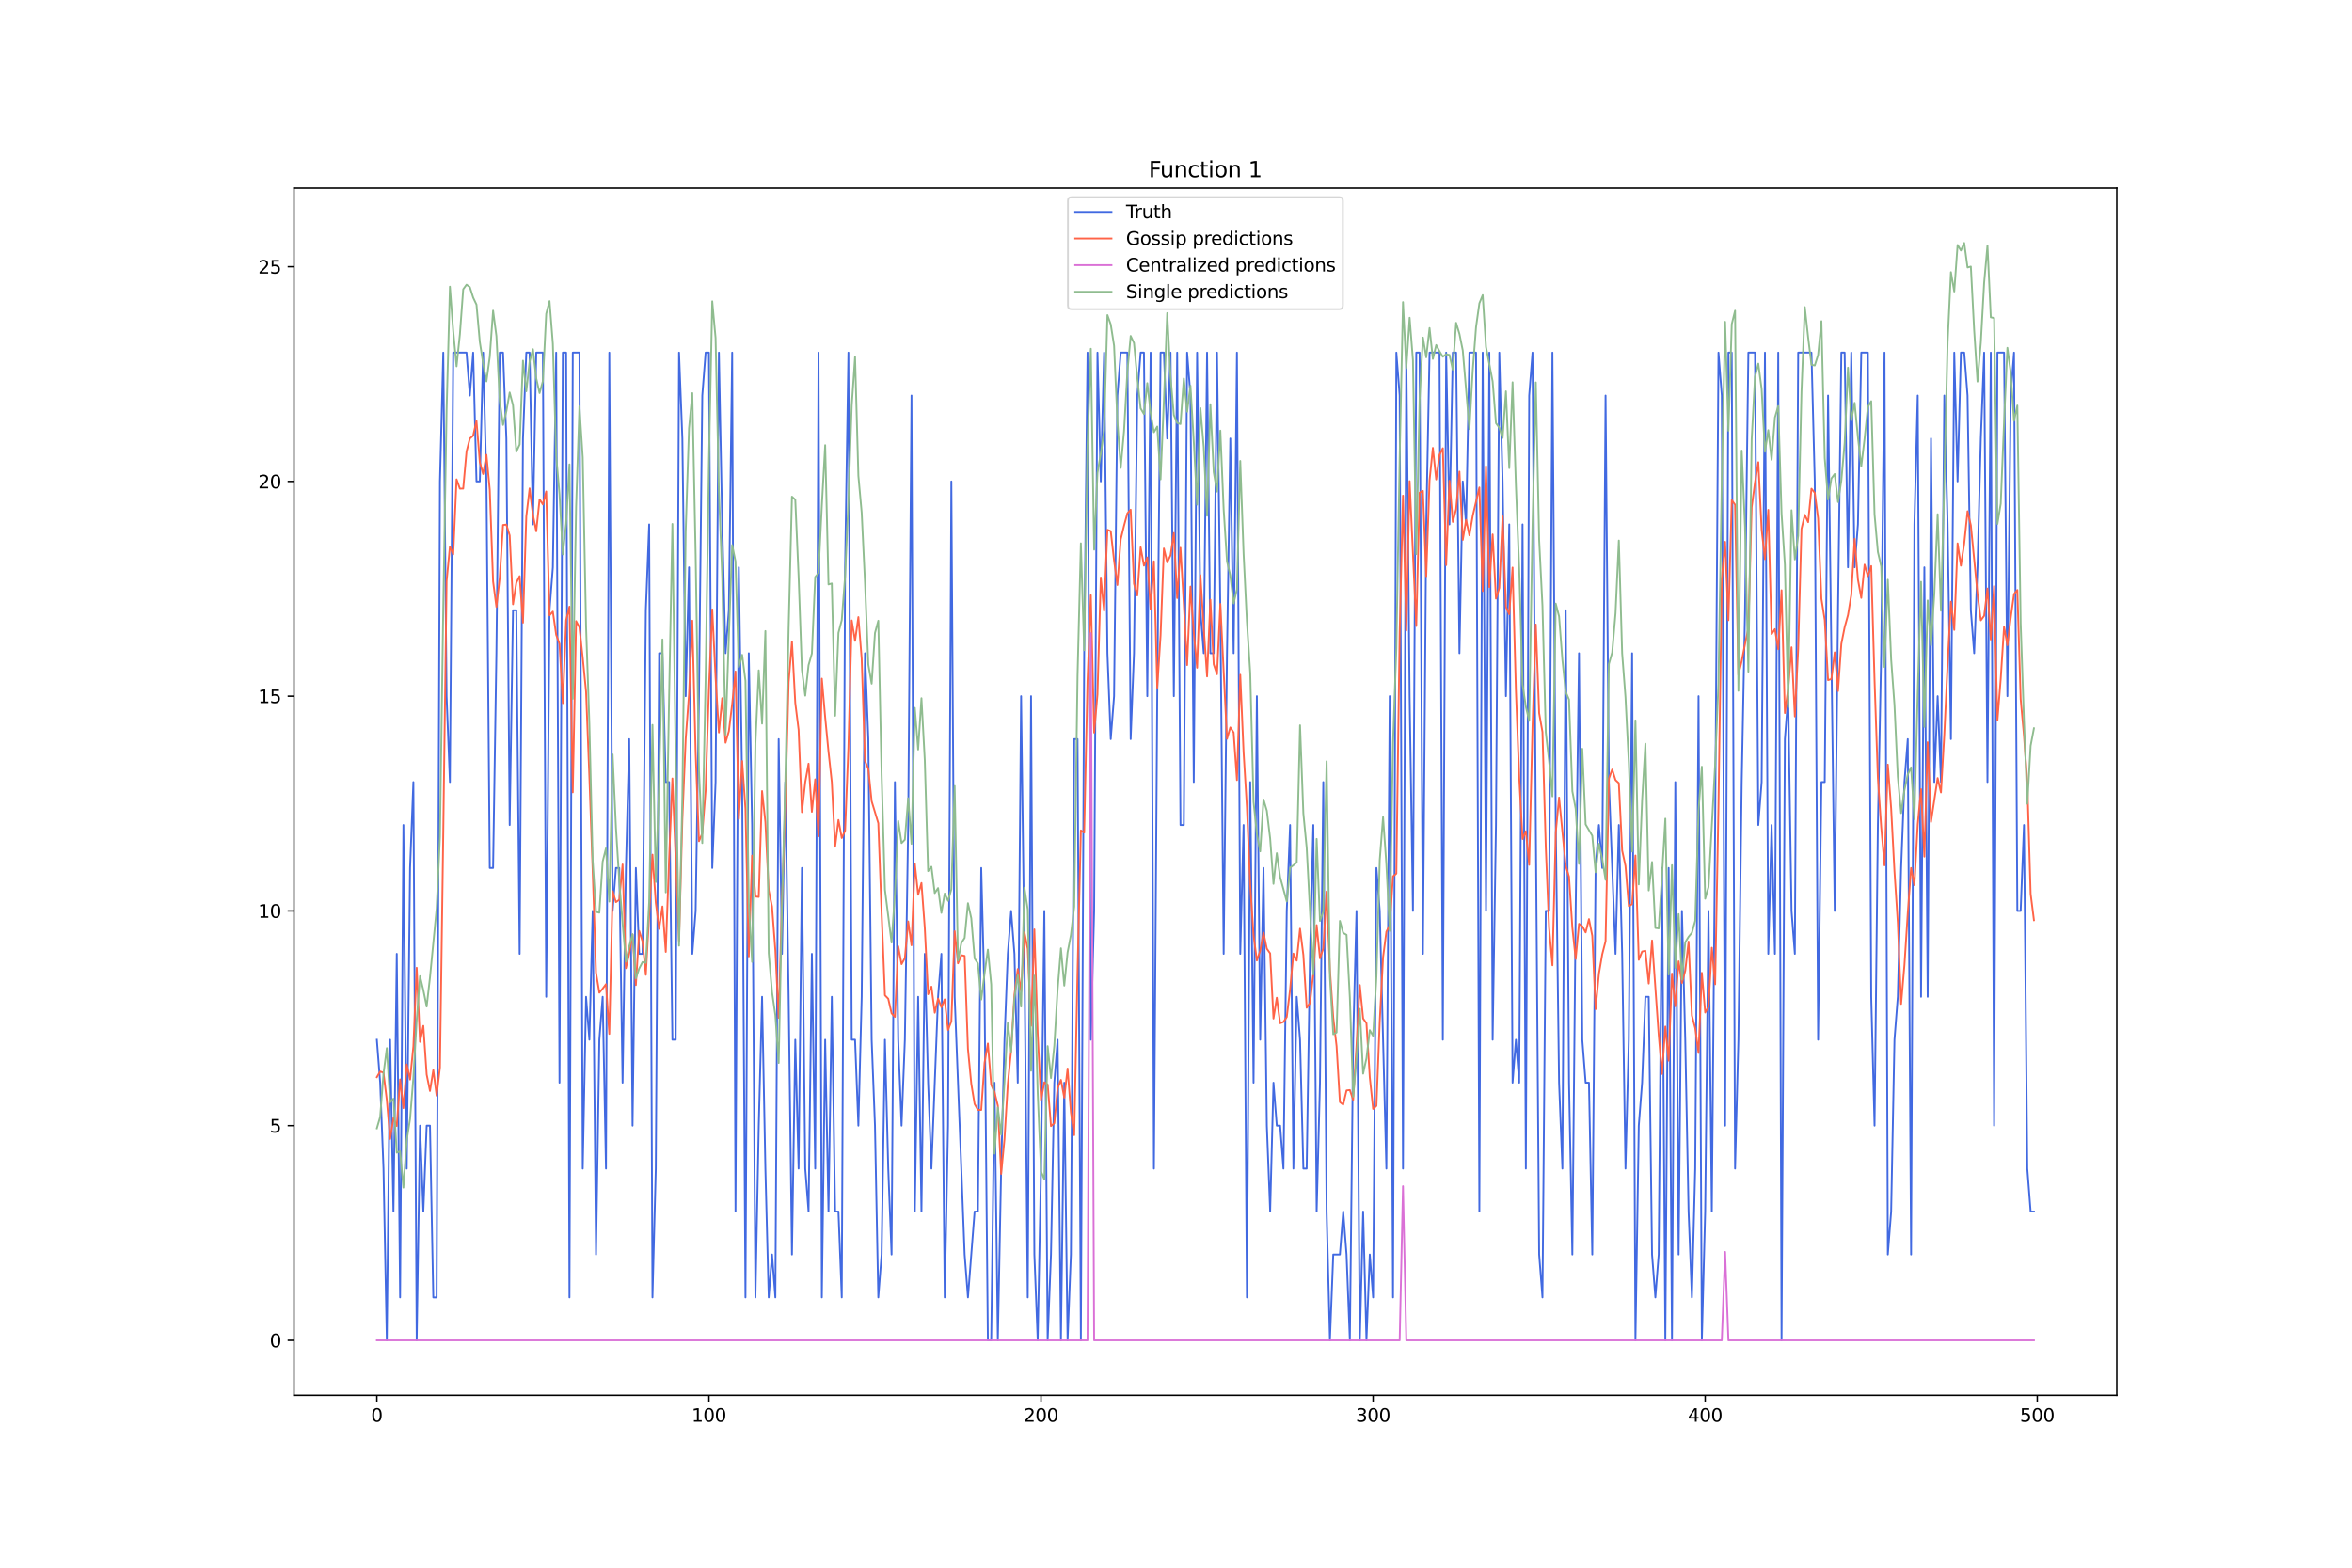 <?xml version="1.0" encoding="utf-8" standalone="no"?>
<!DOCTYPE svg PUBLIC "-//W3C//DTD SVG 1.1//EN"
  "http://www.w3.org/Graphics/SVG/1.1/DTD/svg11.dtd">
<svg xmlns:xlink="http://www.w3.org/1999/xlink" width="1296pt" height="864pt" viewBox="0 0 1296 864" xmlns="http://www.w3.org/2000/svg" version="1.1">
 <defs>
  <style type="text/css">*{stroke-linejoin: round; stroke-linecap: butt}</style>
 </defs>
 <g id="figure_1">
  <g id="patch_1">
   <path d="M 0 864 
L 1296 864 
L 1296 0 
L 0 0 
z
" style="fill: #ffffff"/>
  </g>
  <g id="axes_1">
   <g id="patch_2">
    <path d="M 162 768.96 
L 1166.4 768.96 
L 1166.4 103.68 
L 162 103.68 
z
" style="fill: #ffffff"/>
   </g>
   <g id="matplotlib.axis_1">
    <g id="xtick_1">
     <g id="line2d_1">
      <defs>
       <path id="md57d9948b1" d="M 0 0 
L 0 3.5 
" style="stroke: #000000; stroke-width: 0.8"/>
      </defs>
      <g>
       <use xlink:href="#md57d9948b1" x="207.655" y="768.96" style="stroke: #000000; stroke-width: 0.8"/>
      </g>
     </g>
     <g id="text_1">
      <!-- 0 -->
      <g transform="translate(204.473 783.558) scale(0.1 -0.1)">
       <defs>
        <path id="DejaVuSans-30" d="M 2034 4250 
Q 1547 4250 1301 3770 
Q 1056 3291 1056 2328 
Q 1056 1369 1301 889 
Q 1547 409 2034 409 
Q 2525 409 2770 889 
Q 3016 1369 3016 2328 
Q 3016 3291 2770 3770 
Q 2525 4250 2034 4250 
z
M 2034 4750 
Q 2819 4750 3233 4129 
Q 3647 3509 3647 2328 
Q 3647 1150 3233 529 
Q 2819 -91 2034 -91 
Q 1250 -91 836 529 
Q 422 1150 422 2328 
Q 422 3509 836 4129 
Q 1250 4750 2034 4750 
z
" transform="scale(0.016)"/>
       </defs>
       <use xlink:href="#DejaVuSans-30"/>
      </g>
     </g>
    </g>
    <g id="xtick_2">
     <g id="line2d_2">
      <g>
       <use xlink:href="#md57d9948b1" x="390.639" y="768.96" style="stroke: #000000; stroke-width: 0.8"/>
      </g>
     </g>
     <g id="text_2">
      <!-- 100 -->
      <g transform="translate(381.095 783.558) scale(0.1 -0.1)">
       <defs>
        <path id="DejaVuSans-31" d="M 794 531 
L 1825 531 
L 1825 4091 
L 703 3866 
L 703 4441 
L 1819 4666 
L 2450 4666 
L 2450 531 
L 3481 531 
L 3481 0 
L 794 0 
L 794 531 
z
" transform="scale(0.016)"/>
       </defs>
       <use xlink:href="#DejaVuSans-31"/>
       <use xlink:href="#DejaVuSans-30" x="63.623"/>
       <use xlink:href="#DejaVuSans-30" x="127.246"/>
      </g>
     </g>
    </g>
    <g id="xtick_3">
     <g id="line2d_3">
      <g>
       <use xlink:href="#md57d9948b1" x="573.623" y="768.96" style="stroke: #000000; stroke-width: 0.8"/>
      </g>
     </g>
     <g id="text_3">
      <!-- 200 -->
      <g transform="translate(564.079 783.558) scale(0.1 -0.1)">
       <defs>
        <path id="DejaVuSans-32" d="M 1228 531 
L 3431 531 
L 3431 0 
L 469 0 
L 469 531 
Q 828 903 1448 1529 
Q 2069 2156 2228 2338 
Q 2531 2678 2651 2914 
Q 2772 3150 2772 3378 
Q 2772 3750 2511 3984 
Q 2250 4219 1831 4219 
Q 1534 4219 1204 4116 
Q 875 4013 500 3803 
L 500 4441 
Q 881 4594 1212 4672 
Q 1544 4750 1819 4750 
Q 2544 4750 2975 4387 
Q 3406 4025 3406 3419 
Q 3406 3131 3298 2873 
Q 3191 2616 2906 2266 
Q 2828 2175 2409 1742 
Q 1991 1309 1228 531 
z
" transform="scale(0.016)"/>
       </defs>
       <use xlink:href="#DejaVuSans-32"/>
       <use xlink:href="#DejaVuSans-30" x="63.623"/>
       <use xlink:href="#DejaVuSans-30" x="127.246"/>
      </g>
     </g>
    </g>
    <g id="xtick_4">
     <g id="line2d_4">
      <g>
       <use xlink:href="#md57d9948b1" x="756.607" y="768.96" style="stroke: #000000; stroke-width: 0.8"/>
      </g>
     </g>
     <g id="text_4">
      <!-- 300 -->
      <g transform="translate(747.063 783.558) scale(0.1 -0.1)">
       <defs>
        <path id="DejaVuSans-33" d="M 2597 2516 
Q 3050 2419 3304 2112 
Q 3559 1806 3559 1356 
Q 3559 666 3084 287 
Q 2609 -91 1734 -91 
Q 1441 -91 1130 -33 
Q 819 25 488 141 
L 488 750 
Q 750 597 1062 519 
Q 1375 441 1716 441 
Q 2309 441 2620 675 
Q 2931 909 2931 1356 
Q 2931 1769 2642 2001 
Q 2353 2234 1838 2234 
L 1294 2234 
L 1294 2753 
L 1863 2753 
Q 2328 2753 2575 2939 
Q 2822 3125 2822 3475 
Q 2822 3834 2567 4026 
Q 2313 4219 1838 4219 
Q 1578 4219 1281 4162 
Q 984 4106 628 3988 
L 628 4550 
Q 988 4650 1302 4700 
Q 1616 4750 1894 4750 
Q 2613 4750 3031 4423 
Q 3450 4097 3450 3541 
Q 3450 3153 3228 2886 
Q 3006 2619 2597 2516 
z
" transform="scale(0.016)"/>
       </defs>
       <use xlink:href="#DejaVuSans-33"/>
       <use xlink:href="#DejaVuSans-30" x="63.623"/>
       <use xlink:href="#DejaVuSans-30" x="127.246"/>
      </g>
     </g>
    </g>
    <g id="xtick_5">
     <g id="line2d_5">
      <g>
       <use xlink:href="#md57d9948b1" x="939.591" y="768.96" style="stroke: #000000; stroke-width: 0.8"/>
      </g>
     </g>
     <g id="text_5">
      <!-- 400 -->
      <g transform="translate(930.047 783.558) scale(0.1 -0.1)">
       <defs>
        <path id="DejaVuSans-34" d="M 2419 4116 
L 825 1625 
L 2419 1625 
L 2419 4116 
z
M 2253 4666 
L 3047 4666 
L 3047 1625 
L 3713 1625 
L 3713 1100 
L 3047 1100 
L 3047 0 
L 2419 0 
L 2419 1100 
L 313 1100 
L 313 1709 
L 2253 4666 
z
" transform="scale(0.016)"/>
       </defs>
       <use xlink:href="#DejaVuSans-34"/>
       <use xlink:href="#DejaVuSans-30" x="63.623"/>
       <use xlink:href="#DejaVuSans-30" x="127.246"/>
      </g>
     </g>
    </g>
    <g id="xtick_6">
     <g id="line2d_6">
      <g>
       <use xlink:href="#md57d9948b1" x="1122.575" y="768.96" style="stroke: #000000; stroke-width: 0.8"/>
      </g>
     </g>
     <g id="text_6">
      <!-- 500 -->
      <g transform="translate(1113.032 783.558) scale(0.1 -0.1)">
       <defs>
        <path id="DejaVuSans-35" d="M 691 4666 
L 3169 4666 
L 3169 4134 
L 1269 4134 
L 1269 2991 
Q 1406 3038 1543 3061 
Q 1681 3084 1819 3084 
Q 2600 3084 3056 2656 
Q 3513 2228 3513 1497 
Q 3513 744 3044 326 
Q 2575 -91 1722 -91 
Q 1428 -91 1123 -41 
Q 819 9 494 109 
L 494 744 
Q 775 591 1075 516 
Q 1375 441 1709 441 
Q 2250 441 2565 725 
Q 2881 1009 2881 1497 
Q 2881 1984 2565 2268 
Q 2250 2553 1709 2553 
Q 1456 2553 1204 2497 
Q 953 2441 691 2322 
L 691 4666 
z
" transform="scale(0.016)"/>
       </defs>
       <use xlink:href="#DejaVuSans-35"/>
       <use xlink:href="#DejaVuSans-30" x="63.623"/>
       <use xlink:href="#DejaVuSans-30" x="127.246"/>
      </g>
     </g>
    </g>
   </g>
   <g id="matplotlib.axis_2">
    <g id="ytick_1">
     <g id="line2d_7">
      <defs>
       <path id="mf3ebdc8bf3" d="M 0 0 
L -3.5 0 
" style="stroke: #000000; stroke-width: 0.8"/>
      </defs>
      <g>
       <use xlink:href="#mf3ebdc8bf3" x="162" y="738.72" style="stroke: #000000; stroke-width: 0.8"/>
      </g>
     </g>
     <g id="text_7">
      <!-- 0 -->
      <g transform="translate(148.637 742.519) scale(0.1 -0.1)">
       <use xlink:href="#DejaVuSans-30"/>
      </g>
     </g>
    </g>
    <g id="ytick_2">
     <g id="line2d_8">
      <g>
       <use xlink:href="#mf3ebdc8bf3" x="162" y="620.374" style="stroke: #000000; stroke-width: 0.8"/>
      </g>
     </g>
     <g id="text_8">
      <!-- 5 -->
      <g transform="translate(148.637 624.174) scale(0.1 -0.1)">
       <use xlink:href="#DejaVuSans-35"/>
      </g>
     </g>
    </g>
    <g id="ytick_3">
     <g id="line2d_9">
      <g>
       <use xlink:href="#mf3ebdc8bf3" x="162" y="502.029" style="stroke: #000000; stroke-width: 0.8"/>
      </g>
     </g>
     <g id="text_9">
      <!-- 10 -->
      <g transform="translate(142.275 505.828) scale(0.1 -0.1)">
       <use xlink:href="#DejaVuSans-31"/>
       <use xlink:href="#DejaVuSans-30" x="63.623"/>
      </g>
     </g>
    </g>
    <g id="ytick_4">
     <g id="line2d_10">
      <g>
       <use xlink:href="#mf3ebdc8bf3" x="162" y="383.683" style="stroke: #000000; stroke-width: 0.8"/>
      </g>
     </g>
     <g id="text_10">
      <!-- 15 -->
      <g transform="translate(142.275 387.483) scale(0.1 -0.1)">
       <use xlink:href="#DejaVuSans-31"/>
       <use xlink:href="#DejaVuSans-35" x="63.623"/>
      </g>
     </g>
    </g>
    <g id="ytick_5">
     <g id="line2d_11">
      <g>
       <use xlink:href="#mf3ebdc8bf3" x="162" y="265.338" style="stroke: #000000; stroke-width: 0.8"/>
      </g>
     </g>
     <g id="text_11">
      <!-- 20 -->
      <g transform="translate(142.275 269.137) scale(0.1 -0.1)">
       <use xlink:href="#DejaVuSans-32"/>
       <use xlink:href="#DejaVuSans-30" x="63.623"/>
      </g>
     </g>
    </g>
    <g id="ytick_6">
     <g id="line2d_12">
      <g>
       <use xlink:href="#mf3ebdc8bf3" x="162" y="146.992" style="stroke: #000000; stroke-width: 0.8"/>
      </g>
     </g>
     <g id="text_12">
      <!-- 25 -->
      <g transform="translate(142.275 150.791) scale(0.1 -0.1)">
       <use xlink:href="#DejaVuSans-32"/>
       <use xlink:href="#DejaVuSans-35" x="63.623"/>
      </g>
     </g>
    </g>
   </g>
   <g id="line2d_13">
    <path d="M 207.655 573.036 
L 209.484 596.705 
L 211.314 644.044 
L 213.144 738.72 
L 214.974 573.036 
L 216.804 667.713 
L 218.634 525.698 
L 220.463 715.051 
L 222.293 454.691 
L 224.123 644.044 
L 225.953 478.36 
L 227.783 431.022 
L 229.613 738.72 
L 231.442 620.374 
L 233.272 667.713 
L 235.102 620.374 
L 236.932 620.374 
L 238.762 715.051 
L 240.592 715.051 
L 242.422 265.338 
L 244.251 194.33 
L 246.081 383.683 
L 247.911 431.022 
L 249.741 194.33 
L 257.06 194.33 
L 258.89 218 
L 260.72 194.33 
L 262.55 265.338 
L 264.38 265.338 
L 266.209 194.33 
L 268.039 265.338 
L 269.869 478.36 
L 271.699 478.36 
L 273.529 360.014 
L 275.359 194.33 
L 277.189 194.33 
L 279.018 241.669 
L 280.848 454.691 
L 282.678 336.345 
L 284.508 336.345 
L 286.338 525.698 
L 288.168 241.669 
L 289.997 194.33 
L 291.827 194.33 
L 293.657 289.007 
L 295.487 194.33 
L 299.147 194.33 
L 300.976 549.367 
L 302.806 336.345 
L 304.636 312.676 
L 306.466 194.33 
L 308.296 596.705 
L 310.126 194.33 
L 311.956 194.33 
L 313.785 715.051 
L 315.615 194.33 
L 319.275 194.33 
L 321.105 644.044 
L 322.935 549.367 
L 324.764 573.036 
L 326.594 502.029 
L 328.424 691.382 
L 330.254 573.036 
L 332.084 549.367 
L 333.914 644.044 
L 335.743 194.33 
L 337.573 502.029 
L 339.403 478.36 
L 341.233 478.36 
L 343.063 596.705 
L 344.893 478.36 
L 346.723 407.352 
L 348.552 620.374 
L 350.382 478.36 
L 352.212 525.698 
L 354.042 525.698 
L 355.872 336.345 
L 357.702 289.007 
L 359.531 715.051 
L 361.361 644.044 
L 363.191 360.014 
L 365.021 360.014 
L 366.851 431.022 
L 368.681 431.022 
L 370.51 573.036 
L 372.34 573.036 
L 374.17 194.33 
L 376 241.669 
L 377.83 383.683 
L 379.66 312.676 
L 381.489 525.698 
L 383.319 502.029 
L 385.149 383.683 
L 386.979 218 
L 388.809 194.33 
L 390.639 194.33 
L 392.469 478.36 
L 394.298 431.022 
L 396.128 194.33 
L 397.958 289.007 
L 399.788 360.014 
L 401.618 336.345 
L 403.448 194.33 
L 405.277 667.713 
L 407.107 312.676 
L 408.937 431.022 
L 410.767 715.051 
L 412.597 360.014 
L 414.427 454.691 
L 416.256 715.051 
L 418.086 620.374 
L 419.916 549.367 
L 421.746 644.044 
L 423.576 715.051 
L 425.406 691.382 
L 427.236 715.051 
L 429.065 407.352 
L 430.895 525.698 
L 432.725 431.022 
L 434.555 549.367 
L 436.385 691.382 
L 438.215 573.036 
L 440.044 644.044 
L 441.874 478.36 
L 443.704 644.044 
L 445.534 667.713 
L 447.364 525.698 
L 449.194 644.044 
L 451.023 194.33 
L 452.853 715.051 
L 454.683 573.036 
L 456.513 667.713 
L 458.343 549.367 
L 460.173 667.713 
L 462.003 667.713 
L 463.832 715.051 
L 465.662 312.676 
L 467.492 194.33 
L 469.322 573.036 
L 471.152 573.036 
L 472.982 620.374 
L 474.811 549.367 
L 476.641 360.014 
L 478.471 407.352 
L 480.301 573.036 
L 482.131 620.374 
L 483.961 715.051 
L 485.79 691.382 
L 487.62 573.036 
L 489.45 644.044 
L 491.28 691.382 
L 493.11 431.022 
L 494.94 573.036 
L 496.77 620.374 
L 498.599 573.036 
L 500.429 454.691 
L 502.259 218 
L 504.089 667.713 
L 505.919 549.367 
L 507.749 667.713 
L 509.578 525.698 
L 511.408 596.705 
L 513.238 644.044 
L 516.898 549.367 
L 518.728 525.698 
L 520.557 715.051 
L 522.387 620.374 
L 524.217 265.338 
L 526.047 549.367 
L 531.536 691.382 
L 533.366 715.051 
L 537.026 667.713 
L 538.856 667.713 
L 540.686 478.36 
L 542.516 549.367 
L 544.345 738.72 
L 546.175 738.72 
L 548.005 596.705 
L 549.835 738.72 
L 551.665 644.044 
L 553.495 573.036 
L 555.324 525.698 
L 557.154 502.029 
L 558.984 525.698 
L 560.814 596.705 
L 562.644 383.683 
L 564.474 525.698 
L 566.303 715.051 
L 568.133 383.683 
L 569.963 691.382 
L 571.793 738.72 
L 573.623 644.044 
L 575.453 502.029 
L 577.283 738.72 
L 579.112 691.382 
L 580.942 596.705 
L 582.772 573.036 
L 584.602 738.72 
L 586.432 596.705 
L 588.262 738.72 
L 590.091 691.382 
L 591.921 407.352 
L 593.751 407.352 
L 595.581 738.72 
L 597.411 360.014 
L 599.241 194.33 
L 601.07 573.036 
L 602.9 502.029 
L 604.73 194.33 
L 606.56 265.338 
L 608.39 194.33 
L 610.22 360.014 
L 612.05 407.352 
L 613.879 383.683 
L 615.709 218 
L 617.539 194.33 
L 621.199 194.33 
L 623.029 407.352 
L 624.858 360.014 
L 626.688 218 
L 628.518 194.33 
L 630.348 194.33 
L 632.178 383.683 
L 634.008 194.33 
L 635.837 644.044 
L 637.667 383.683 
L 639.497 194.33 
L 641.327 194.33 
L 643.157 241.669 
L 644.987 194.33 
L 646.817 383.683 
L 648.646 194.33 
L 650.476 454.691 
L 652.306 454.691 
L 654.136 194.33 
L 655.966 218 
L 657.796 431.022 
L 659.625 194.33 
L 661.455 336.345 
L 663.285 360.014 
L 665.115 194.33 
L 666.945 360.014 
L 668.775 360.014 
L 670.604 194.33 
L 672.434 336.345 
L 674.264 525.698 
L 676.094 360.014 
L 677.924 241.669 
L 679.754 360.014 
L 681.583 194.33 
L 683.413 525.698 
L 685.243 454.691 
L 687.073 715.051 
L 688.903 431.022 
L 690.733 596.705 
L 692.563 383.683 
L 694.392 573.036 
L 696.222 478.36 
L 698.052 620.374 
L 699.882 667.713 
L 701.712 596.705 
L 703.542 620.374 
L 705.371 620.374 
L 707.201 644.044 
L 709.031 502.029 
L 710.861 454.691 
L 712.691 644.044 
L 714.521 549.367 
L 716.35 573.036 
L 718.18 644.044 
L 720.01 644.044 
L 721.84 525.698 
L 723.67 454.691 
L 725.5 667.713 
L 727.33 596.705 
L 729.159 431.022 
L 730.989 667.713 
L 732.819 738.72 
L 734.649 691.382 
L 738.309 691.382 
L 740.138 667.713 
L 741.968 691.382 
L 743.798 738.72 
L 745.628 573.036 
L 747.458 502.029 
L 749.288 738.72 
L 751.117 667.713 
L 752.947 738.72 
L 754.777 691.382 
L 756.607 715.051 
L 758.437 478.36 
L 760.267 502.029 
L 763.926 644.044 
L 765.756 383.683 
L 767.586 715.051 
L 769.416 194.33 
L 771.246 218 
L 773.076 644.044 
L 774.905 194.33 
L 776.735 383.683 
L 778.565 502.029 
L 780.395 194.33 
L 782.225 194.33 
L 784.055 525.698 
L 785.884 289.007 
L 787.714 194.33 
L 793.204 194.33 
L 795.034 573.036 
L 796.864 194.33 
L 798.693 289.007 
L 800.523 194.33 
L 802.353 194.33 
L 804.183 360.014 
L 806.013 265.338 
L 807.843 289.007 
L 809.672 194.33 
L 813.332 194.33 
L 815.162 667.713 
L 816.992 194.33 
L 818.822 502.029 
L 820.651 194.33 
L 822.481 573.036 
L 824.311 454.691 
L 826.141 194.33 
L 827.971 265.338 
L 829.801 383.683 
L 831.63 289.007 
L 833.46 596.705 
L 835.29 573.036 
L 837.12 596.705 
L 838.95 289.007 
L 840.78 644.044 
L 842.61 218 
L 844.439 194.33 
L 846.269 454.691 
L 848.099 691.382 
L 849.929 715.051 
L 851.759 502.029 
L 853.589 502.029 
L 855.418 194.33 
L 857.248 454.691 
L 859.078 596.705 
L 860.908 644.044 
L 862.738 336.345 
L 864.568 596.705 
L 866.397 691.382 
L 868.227 502.029 
L 870.057 360.014 
L 871.887 573.036 
L 873.717 596.705 
L 875.547 596.705 
L 877.377 691.382 
L 879.206 478.36 
L 881.036 454.691 
L 882.866 478.36 
L 884.696 218 
L 886.526 431.022 
L 890.185 525.698 
L 892.015 454.691 
L 893.845 525.698 
L 895.675 644.044 
L 897.505 573.036 
L 899.335 360.014 
L 901.164 738.72 
L 902.994 620.374 
L 904.824 596.705 
L 906.654 549.367 
L 908.484 549.367 
L 910.314 691.382 
L 912.144 715.051 
L 913.973 691.382 
L 915.803 478.36 
L 917.633 738.72 
L 919.463 478.36 
L 921.293 738.72 
L 923.123 431.022 
L 924.952 691.382 
L 926.782 502.029 
L 928.612 573.036 
L 930.442 667.713 
L 932.272 715.051 
L 934.102 644.044 
L 935.931 383.683 
L 937.761 738.72 
L 939.591 667.713 
L 941.421 502.029 
L 943.251 667.713 
L 945.081 454.691 
L 946.911 194.33 
L 948.74 218 
L 950.57 620.374 
L 952.4 194.33 
L 954.23 194.33 
L 956.06 644.044 
L 957.89 573.036 
L 959.719 431.022 
L 961.549 336.345 
L 963.379 194.33 
L 967.039 194.33 
L 968.869 454.691 
L 970.698 431.022 
L 972.528 194.33 
L 974.358 525.698 
L 976.188 454.691 
L 978.018 525.698 
L 979.848 194.33 
L 981.678 738.72 
L 983.507 407.352 
L 985.337 383.683 
L 987.167 502.029 
L 988.997 525.698 
L 990.827 194.33 
L 998.146 194.33 
L 999.976 265.338 
L 1001.806 573.036 
L 1003.636 431.022 
L 1005.465 431.022 
L 1007.295 218 
L 1010.955 502.029 
L 1012.785 336.345 
L 1014.615 194.33 
L 1016.444 194.33 
L 1018.274 312.676 
L 1020.104 194.33 
L 1021.934 312.676 
L 1023.764 289.007 
L 1025.594 194.33 
L 1029.253 194.33 
L 1031.083 549.367 
L 1032.913 620.374 
L 1034.743 454.691 
L 1036.573 360.014 
L 1038.403 194.33 
L 1040.232 691.382 
L 1042.062 667.713 
L 1043.892 573.036 
L 1045.722 549.367 
L 1047.552 478.36 
L 1049.382 431.022 
L 1051.211 407.352 
L 1053.041 691.382 
L 1054.871 289.007 
L 1056.701 218 
L 1058.531 549.367 
L 1060.361 312.676 
L 1062.191 549.367 
L 1064.02 241.669 
L 1065.85 431.022 
L 1067.68 383.683 
L 1069.51 431.022 
L 1071.34 218 
L 1073.17 289.007 
L 1074.999 407.352 
L 1076.829 194.33 
L 1078.659 265.338 
L 1080.489 194.33 
L 1082.319 194.33 
L 1084.149 218 
L 1085.978 336.345 
L 1087.808 360.014 
L 1089.638 312.676 
L 1091.468 241.669 
L 1093.298 194.33 
L 1095.128 431.022 
L 1096.958 194.33 
L 1098.787 620.374 
L 1100.617 194.33 
L 1104.277 194.33 
L 1106.107 383.683 
L 1107.937 218 
L 1109.766 194.33 
L 1111.596 502.029 
L 1113.426 502.029 
L 1115.256 454.691 
L 1117.086 644.044 
L 1118.916 667.713 
L 1120.745 667.713 
L 1120.745 667.713 
" clip-path="url(#p784327c51b)" style="fill: none; stroke: #4169e1; stroke-linecap: square"/>
   </g>
   <g id="line2d_14">
    <path d="M 207.655 593.654 
L 209.484 590.559 
L 211.314 591.151 
L 213.144 606.289 
L 214.974 627.7 
L 216.804 616.187 
L 218.634 620.573 
L 220.463 594.891 
L 222.293 610.713 
L 224.123 586.638 
L 225.953 594.958 
L 227.783 576.632 
L 229.613 533.377 
L 231.442 574.199 
L 233.272 565.384 
L 235.102 592.204 
L 236.932 601.267 
L 238.762 589.751 
L 240.592 603.865 
L 242.422 588.322 
L 244.251 458.897 
L 246.081 320.287 
L 247.911 301.197 
L 249.741 305.542 
L 251.571 264.168 
L 253.401 269.295 
L 255.23 269.289 
L 257.06 248.874 
L 258.89 241.673 
L 260.72 240.105 
L 262.55 231.98 
L 264.38 254.766 
L 266.209 261.231 
L 268.039 250.655 
L 269.869 269.914 
L 271.699 320.41 
L 273.529 334.498 
L 275.359 318.476 
L 277.189 289.349 
L 279.018 289.108 
L 280.848 295.094 
L 282.678 333.047 
L 284.508 321.183 
L 286.338 317.536 
L 288.168 343.174 
L 289.997 284.615 
L 291.827 269.163 
L 293.657 283.773 
L 295.487 292.821 
L 297.317 275.199 
L 299.147 278.021 
L 300.976 270.865 
L 302.806 339.141 
L 304.636 337.077 
L 306.466 349.871 
L 308.296 354.872 
L 310.126 387.545 
L 311.956 341.838 
L 313.785 334.344 
L 315.615 436.695 
L 317.445 342.315 
L 319.275 345.699 
L 321.105 362.547 
L 322.935 381.19 
L 324.764 428.242 
L 326.594 480.063 
L 328.424 536.071 
L 330.254 547.105 
L 332.084 544.875 
L 333.914 542.427 
L 335.743 569.817 
L 337.573 491.185 
L 339.403 497.193 
L 341.233 495.886 
L 343.063 476.427 
L 344.893 533.599 
L 346.723 525.478 
L 348.552 515.044 
L 350.382 542.904 
L 352.212 513.079 
L 354.042 518.805 
L 355.872 537.253 
L 359.531 471.009 
L 361.361 497.6 
L 363.191 511.92 
L 365.021 499.58 
L 366.851 524.623 
L 368.681 473.546 
L 370.51 429.034 
L 374.17 518.541 
L 376 451.502 
L 377.83 407.333 
L 379.66 382.685 
L 381.489 342.051 
L 383.319 414.985 
L 385.149 463.63 
L 386.979 459.279 
L 388.809 435.772 
L 390.639 379.945 
L 392.469 335.849 
L 394.298 373.263 
L 396.128 403.702 
L 397.958 384.794 
L 399.788 409.319 
L 401.618 403.026 
L 403.448 387.958 
L 405.277 370.086 
L 407.107 451.338 
L 408.937 419.451 
L 410.767 445.819 
L 412.597 527.14 
L 414.427 471.55 
L 416.256 494.101 
L 418.086 494.326 
L 419.916 435.979 
L 421.746 453.053 
L 423.576 490.695 
L 425.406 499.617 
L 427.236 523.791 
L 429.065 560.942 
L 430.895 496.489 
L 432.725 444.489 
L 434.555 376.038 
L 436.385 353.508 
L 438.215 387.428 
L 440.044 402.194 
L 441.874 447.627 
L 443.704 431.077 
L 445.534 420.875 
L 447.364 447.414 
L 449.194 429.502 
L 451.023 460.931 
L 452.853 374.029 
L 454.683 395.249 
L 456.513 414.255 
L 458.343 430.999 
L 460.173 466.633 
L 462.003 451.906 
L 463.832 461.847 
L 465.662 457.798 
L 467.492 411.914 
L 469.322 341.958 
L 471.152 353.194 
L 472.982 340.095 
L 474.811 363.104 
L 476.641 419.384 
L 478.471 423.731 
L 480.301 441.567 
L 483.961 453.689 
L 485.79 503.224 
L 487.62 548.541 
L 489.45 550.438 
L 491.28 558.475 
L 493.11 560.452 
L 494.94 521.54 
L 496.77 531.371 
L 498.599 528.079 
L 500.429 507.825 
L 502.259 520.974 
L 504.089 475.913 
L 505.919 493.115 
L 507.749 486.64 
L 509.578 511.468 
L 511.408 547.949 
L 513.238 543.779 
L 515.068 558.142 
L 516.898 550.327 
L 518.728 555.136 
L 520.557 550.789 
L 522.387 567.646 
L 524.217 562.894 
L 526.047 513.22 
L 527.877 530.944 
L 529.707 526.446 
L 531.536 526.826 
L 533.366 578.099 
L 535.196 597.247 
L 537.026 608.468 
L 538.856 611.679 
L 540.686 611.724 
L 542.516 585.674 
L 544.345 575.12 
L 546.175 597.899 
L 548.005 601.881 
L 549.835 609.335 
L 551.665 647 
L 553.495 627.815 
L 555.324 597.429 
L 557.154 578.977 
L 558.984 548.092 
L 560.814 534.073 
L 562.644 546.403 
L 564.474 513.824 
L 566.303 522.958 
L 568.133 565.377 
L 569.963 512.201 
L 571.793 569.873 
L 573.623 606.192 
L 575.453 596.487 
L 577.283 597.684 
L 579.112 620.634 
L 580.942 619.046 
L 582.772 599.826 
L 584.602 595.153 
L 586.432 604.943 
L 588.262 588.902 
L 590.091 613.007 
L 591.921 625.618 
L 593.751 535.477 
L 595.581 457.657 
L 597.411 458.862 
L 599.241 375.175 
L 601.07 328.052 
L 602.9 403.782 
L 604.73 382.711 
L 606.56 318.3 
L 608.39 336.627 
L 610.22 291.973 
L 612.05 292.735 
L 613.879 308.97 
L 615.709 322.401 
L 617.539 297.25 
L 619.369 289.727 
L 621.199 282.923 
L 623.029 280.906 
L 624.858 321.755 
L 626.688 328.175 
L 628.518 301.619 
L 630.348 311.745 
L 632.178 307.238 
L 634.008 335.687 
L 635.837 309.353 
L 637.667 379.016 
L 639.497 350.277 
L 641.327 302.28 
L 643.157 309.917 
L 644.987 306.086 
L 646.817 293.73 
L 648.646 329.605 
L 650.476 301.9 
L 652.306 333.044 
L 654.136 366.545 
L 655.966 323.277 
L 657.796 348.622 
L 659.625 368.011 
L 661.455 317.023 
L 663.285 346.017 
L 665.115 372.83 
L 666.945 330.519 
L 668.775 366.099 
L 670.604 371.596 
L 672.434 332.86 
L 676.094 407.174 
L 677.924 400.899 
L 679.754 403.702 
L 681.583 429.94 
L 683.413 371.883 
L 685.243 414.67 
L 687.073 444.927 
L 688.903 487.791 
L 690.733 515.417 
L 692.563 529.381 
L 694.392 523.973 
L 696.222 514.027 
L 698.052 522.838 
L 699.882 525.438 
L 701.712 561.342 
L 703.542 549.885 
L 705.371 563.938 
L 707.201 563.216 
L 709.031 560.529 
L 710.861 545.372 
L 712.691 525.548 
L 714.521 529.444 
L 716.35 511.82 
L 718.18 526.356 
L 720.01 555.408 
L 721.84 552.767 
L 723.67 536.683 
L 725.5 509.865 
L 727.33 528.17 
L 729.159 522.696 
L 730.989 491.336 
L 732.819 534.496 
L 734.649 560.813 
L 736.479 576.558 
L 738.309 607.396 
L 740.138 608.788 
L 741.968 600.983 
L 743.798 600.757 
L 745.628 606.147 
L 747.458 576.29 
L 749.288 542.913 
L 751.117 561.334 
L 752.947 563.908 
L 754.777 593.742 
L 756.607 611.168 
L 758.437 609.48 
L 760.267 562.852 
L 762.097 527.589 
L 763.926 513.465 
L 765.756 509.979 
L 767.586 482.965 
L 769.416 481.473 
L 771.246 348.291 
L 773.076 273.168 
L 774.905 347.473 
L 776.735 265.171 
L 780.395 344.998 
L 782.225 271.528 
L 784.055 270.543 
L 785.884 317.59 
L 787.714 264.701 
L 789.544 246.841 
L 791.374 264.234 
L 793.204 250.645 
L 795.034 247.038 
L 796.864 311.447 
L 798.693 264.931 
L 800.523 287.642 
L 802.353 280.645 
L 804.183 259.913 
L 806.013 297.555 
L 807.843 286.523 
L 809.672 295.03 
L 811.502 284.303 
L 815.162 268.651 
L 816.992 325.765 
L 818.822 256.982 
L 820.651 323.55 
L 822.481 294.537 
L 824.311 329.919 
L 826.141 324.014 
L 827.971 284.578 
L 829.801 334.535 
L 831.63 338.521 
L 833.46 312.789 
L 835.29 380.449 
L 837.12 428.609 
L 838.95 462.398 
L 840.78 458.088 
L 842.61 476.63 
L 844.439 400.515 
L 846.269 344.182 
L 848.099 392.994 
L 849.929 403.392 
L 851.759 466.997 
L 853.589 511.49 
L 855.418 532.006 
L 857.248 458.802 
L 859.078 439.556 
L 862.738 477.189 
L 864.568 483.173 
L 866.397 511.181 
L 868.227 528.515 
L 870.057 509.154 
L 871.887 510.462 
L 873.717 513.87 
L 875.547 506.535 
L 877.377 515.747 
L 879.206 556.184 
L 881.036 536.638 
L 882.866 525.939 
L 884.696 518.751 
L 886.526 429.094 
L 888.356 424.11 
L 890.185 429.92 
L 892.015 431.603 
L 893.845 468.77 
L 895.675 477.272 
L 897.505 499.403 
L 899.335 498.311 
L 901.164 471.51 
L 902.994 529.003 
L 904.824 524.431 
L 906.654 524.004 
L 908.484 542.065 
L 910.314 518.314 
L 913.973 570.502 
L 915.803 591.869 
L 917.633 565.755 
L 919.463 584.572 
L 921.293 536.589 
L 923.123 554.551 
L 924.952 529.828 
L 926.782 541.822 
L 928.612 534.942 
L 930.442 518.942 
L 932.272 559.673 
L 934.102 566.596 
L 935.931 580.322 
L 937.761 536.152 
L 939.591 558.031 
L 941.421 554.907 
L 943.251 522.322 
L 945.081 542.469 
L 946.911 444.368 
L 948.74 318.913 
L 950.57 298.629 
L 952.4 341.838 
L 954.23 275.668 
L 956.06 278.151 
L 957.89 371.9 
L 959.719 364.379 
L 961.549 354.887 
L 963.379 346.381 
L 965.209 279.478 
L 967.039 265.906 
L 968.869 254.733 
L 970.698 291.813 
L 972.528 308.22 
L 974.358 281.023 
L 976.188 349.463 
L 978.018 346.71 
L 979.848 357.811 
L 981.678 325.301 
L 983.507 392.972 
L 985.337 379.468 
L 987.167 356.749 
L 988.997 394.879 
L 990.827 357.638 
L 992.657 291.445 
L 994.486 283.775 
L 996.316 287.787 
L 998.146 269.328 
L 999.976 271.588 
L 1001.806 285.681 
L 1003.636 330.037 
L 1005.465 341.662 
L 1007.295 374.839 
L 1009.125 374.235 
L 1010.955 359.527 
L 1012.785 380.865 
L 1014.615 354.839 
L 1016.444 345.649 
L 1018.274 338.992 
L 1020.104 327.85 
L 1021.934 296.964 
L 1023.764 319.411 
L 1025.594 329.515 
L 1027.424 311.182 
L 1029.253 317.585 
L 1031.083 311.963 
L 1032.913 375.036 
L 1034.743 428.894 
L 1036.573 455.863 
L 1038.403 476.929 
L 1040.232 421.389 
L 1042.062 445.554 
L 1043.892 480.304 
L 1045.722 508.422 
L 1047.552 553.312 
L 1049.382 531.844 
L 1051.211 503.262 
L 1053.041 478.375 
L 1054.871 487.825 
L 1056.701 454.404 
L 1058.531 434.941 
L 1060.361 472.109 
L 1062.191 409.067 
L 1064.02 452.986 
L 1067.68 428.828 
L 1069.51 436.737 
L 1071.34 405.074 
L 1073.17 365.976 
L 1074.999 331.594 
L 1076.829 347.16 
L 1078.659 299.482 
L 1080.489 311.766 
L 1082.319 299.538 
L 1084.149 281.754 
L 1085.978 289.506 
L 1089.638 327.147 
L 1091.468 341.884 
L 1093.298 339.417 
L 1095.128 324.361 
L 1096.958 352.481 
L 1098.787 323.007 
L 1100.617 397.092 
L 1102.447 373.907 
L 1104.277 345.42 
L 1106.107 355.573 
L 1107.937 340.582 
L 1109.766 327.405 
L 1111.596 325.163 
L 1113.426 385.289 
L 1115.256 405.496 
L 1117.086 431.379 
L 1118.916 492.585 
L 1120.745 507.157 
L 1120.745 507.157 
" clip-path="url(#p784327c51b)" style="fill: none; stroke: #ff6347; stroke-linecap: square"/>
   </g>
   <g id="line2d_15">
    <path d="M 207.655 738.72 
L 599.241 738.72 
L 601.07 348.932 
L 602.9 738.72 
L 771.246 738.72 
L 773.076 653.758 
L 774.905 738.72 
L 948.74 738.72 
L 950.57 689.969 
L 952.4 738.72 
L 1120.745 738.72 
L 1120.745 738.72 
" clip-path="url(#p784327c51b)" style="fill: none; stroke: #da70d6; stroke-linecap: square"/>
   </g>
   <g id="line2d_16">
    <path d="M 207.655 621.88 
L 209.484 615.594 
L 211.314 591.759 
L 213.144 577.654 
L 214.974 607.514 
L 216.804 605.517 
L 218.634 635.275 
L 220.463 634.46 
L 222.293 654.529 
L 224.123 628.4 
L 225.953 616.704 
L 227.783 593.876 
L 229.613 562.185 
L 231.442 537.992 
L 233.272 545.688 
L 235.102 554.756 
L 236.932 538.719 
L 240.592 500.768 
L 242.422 461.064 
L 244.251 334.882 
L 246.081 226.049 
L 247.911 157.98 
L 249.741 182.499 
L 251.571 201.911 
L 253.401 184.326 
L 255.23 159.417 
L 257.06 156.892 
L 258.89 158.256 
L 260.72 164.011 
L 262.55 167.888 
L 264.38 188.461 
L 266.209 200.258 
L 268.039 210.218 
L 269.869 196.623 
L 271.699 171.199 
L 273.529 185.215 
L 275.359 220.914 
L 277.189 234.182 
L 279.018 226.687 
L 280.848 216.301 
L 282.678 223.366 
L 284.508 248.961 
L 286.338 245.003 
L 288.168 198.778 
L 289.997 215.654 
L 291.827 199.272 
L 293.657 192.48 
L 295.487 208.502 
L 297.317 216.634 
L 299.147 210.031 
L 300.976 172.951 
L 302.806 165.959 
L 304.636 189.441 
L 306.466 251.127 
L 308.296 272.375 
L 310.126 305.527 
L 311.956 288.601 
L 313.785 255.931 
L 315.615 385.153 
L 317.445 279.521 
L 319.275 223.919 
L 321.105 252.057 
L 322.935 345.316 
L 324.764 399.067 
L 326.594 474.4 
L 328.424 502.552 
L 330.254 503.02 
L 332.084 474.846 
L 333.914 467.516 
L 335.743 496.904 
L 337.573 415.808 
L 339.403 456.062 
L 341.233 485.472 
L 343.063 508.704 
L 344.893 529.998 
L 346.723 521.524 
L 348.552 514.857 
L 350.382 539.196 
L 352.212 533.764 
L 354.042 530.215 
L 355.872 530.648 
L 357.702 497.2 
L 359.531 399.508 
L 361.361 486.124 
L 363.191 431.306 
L 365.021 352.421 
L 366.851 491.805 
L 368.681 384.665 
L 370.51 288.759 
L 372.34 418.584 
L 374.17 521.2 
L 376 438.812 
L 377.83 293.181 
L 379.66 236.073 
L 381.489 216.666 
L 383.319 305.975 
L 385.149 424.626 
L 386.979 464.639 
L 388.809 374.326 
L 390.639 254.659 
L 392.469 166.069 
L 394.298 186.24 
L 396.128 270.741 
L 397.958 318.163 
L 399.788 404.87 
L 401.618 350.909 
L 403.448 300.407 
L 405.277 309.389 
L 407.107 367.674 
L 408.937 360.904 
L 410.767 375.229 
L 412.597 497.686 
L 414.427 530.15 
L 416.256 409.651 
L 418.086 369.45 
L 419.916 398.821 
L 421.746 347.778 
L 423.576 525.355 
L 425.406 546.746 
L 427.236 559.554 
L 429.065 585.833 
L 430.895 498.849 
L 432.725 431.016 
L 434.555 346.057 
L 436.385 273.709 
L 438.215 275.413 
L 440.044 317.739 
L 441.874 369.224 
L 443.704 383.391 
L 445.534 366.585 
L 447.364 360.166 
L 449.194 318.013 
L 451.023 315.82 
L 452.853 278.579 
L 454.683 245.339 
L 456.513 322.104 
L 458.343 321.562 
L 460.173 394.468 
L 462.003 348.766 
L 463.832 341.726 
L 465.662 317.6 
L 467.492 276.405 
L 469.322 223.552 
L 471.152 196.728 
L 472.982 262.238 
L 474.811 282.552 
L 476.641 321.128 
L 478.471 366.303 
L 480.301 376.802 
L 482.131 348.854 
L 483.961 342.093 
L 485.79 426.739 
L 487.62 490.287 
L 491.28 519.503 
L 493.11 492.862 
L 494.94 452.466 
L 496.77 464.651 
L 498.599 462.772 
L 500.429 439.906 
L 502.259 465.08 
L 504.089 390.126 
L 505.919 413.097 
L 507.749 384.802 
L 509.578 418.972 
L 511.408 480.092 
L 513.238 477.68 
L 515.068 492.216 
L 516.898 489.436 
L 518.728 503.11 
L 520.557 492.466 
L 522.387 496.462 
L 524.217 490.143 
L 526.047 433.148 
L 527.877 529.419 
L 529.707 519.693 
L 531.536 516.939 
L 533.366 497.781 
L 535.196 506.086 
L 537.026 528.254 
L 538.856 530.947 
L 540.686 550.884 
L 542.516 536.519 
L 544.345 523.368 
L 546.175 542.56 
L 548.005 635.823 
L 549.835 610.362 
L 551.665 625.303 
L 553.495 596.419 
L 555.324 563.791 
L 557.154 579.611 
L 558.984 550.103 
L 560.814 537.515 
L 562.644 554.766 
L 564.474 489.211 
L 566.303 501.199 
L 568.133 590.141 
L 569.963 537.674 
L 571.793 602.259 
L 573.623 645.564 
L 575.453 650.006 
L 577.283 576.551 
L 579.112 594.136 
L 580.942 576.341 
L 582.772 545.39 
L 584.602 522.635 
L 586.432 543.194 
L 588.262 524.861 
L 590.091 515.325 
L 591.921 499.704 
L 593.751 372.407 
L 595.581 299.424 
L 597.411 358.343 
L 599.241 245.463 
L 601.07 192.216 
L 602.9 302.934 
L 604.73 260.599 
L 606.56 249.975 
L 608.39 237.038 
L 610.22 173.655 
L 612.05 178.816 
L 613.879 190.508 
L 615.709 232.084 
L 617.539 257.886 
L 619.369 237.644 
L 621.199 204.956 
L 623.029 185.149 
L 624.858 189.024 
L 626.688 208.389 
L 628.518 225.067 
L 630.348 228.21 
L 632.178 211.173 
L 634.008 227.518 
L 635.837 238.228 
L 637.667 235.09 
L 639.497 264.187 
L 641.327 220.786 
L 643.157 172.556 
L 644.987 207.483 
L 646.817 228.739 
L 648.646 233.083 
L 650.476 233.69 
L 652.306 208.606 
L 654.136 226.881 
L 655.966 212.575 
L 657.796 243.265 
L 659.625 278.104 
L 661.455 224.947 
L 663.285 246.423 
L 665.115 284.23 
L 666.945 222.768 
L 668.775 260.185 
L 670.604 270.948 
L 672.434 237.322 
L 674.264 280.744 
L 676.094 309.423 
L 677.924 317.14 
L 679.754 332.573 
L 681.583 324.77 
L 683.413 254.041 
L 685.243 305.152 
L 687.073 342.554 
L 688.903 370.827 
L 690.733 441.828 
L 692.563 459.688 
L 694.392 469.227 
L 696.222 440.621 
L 698.052 446.803 
L 699.882 462.11 
L 701.712 487.114 
L 703.542 470.217 
L 705.371 483.37 
L 709.031 496.831 
L 710.861 478.233 
L 712.691 476.866 
L 714.521 475.325 
L 716.35 399.725 
L 718.18 448.317 
L 720.01 467.229 
L 723.67 537.033 
L 725.5 462.343 
L 727.33 507.572 
L 729.159 502.463 
L 730.989 419.607 
L 732.819 538.216 
L 734.649 570.037 
L 736.479 569.039 
L 738.309 507.544 
L 740.138 514.152 
L 741.968 515.215 
L 743.798 549.712 
L 745.628 604.401 
L 747.458 583.235 
L 749.288 555.986 
L 751.117 591.729 
L 752.947 583.201 
L 754.777 567.762 
L 756.607 570.929 
L 758.437 538.387 
L 760.267 474.017 
L 762.097 450.296 
L 763.926 476.502 
L 765.756 513.054 
L 767.586 409.324 
L 769.416 357.146 
L 771.246 252.226 
L 773.076 166.51 
L 774.905 202.935 
L 776.735 175.111 
L 778.565 198.493 
L 780.395 305.411 
L 782.225 220.493 
L 784.055 186.029 
L 785.884 196.942 
L 787.714 180.791 
L 789.544 197.809 
L 791.374 190.155 
L 793.204 193.638 
L 795.034 196.616 
L 796.864 195.233 
L 798.693 195.633 
L 800.523 203.742 
L 802.353 177.918 
L 804.183 184.013 
L 806.013 193.145 
L 809.672 236.492 
L 811.502 204.278 
L 813.332 180.246 
L 815.162 167.152 
L 816.992 162.644 
L 818.822 191.236 
L 822.481 210.218 
L 824.311 233.23 
L 826.141 235.692 
L 827.971 241.377 
L 829.801 215.675 
L 831.63 257.992 
L 833.46 210.686 
L 835.29 267.449 
L 837.12 313.589 
L 838.95 377.246 
L 840.78 389.481 
L 842.61 397.277 
L 844.439 289.966 
L 846.269 210.771 
L 848.099 297.524 
L 849.929 333.887 
L 851.759 403.631 
L 853.589 419.475 
L 855.418 438.925 
L 857.248 332.661 
L 859.078 339.718 
L 860.908 363.624 
L 862.738 381.252 
L 864.568 385.588 
L 866.397 436.05 
L 868.227 445.715 
L 870.057 476.087 
L 871.887 412.687 
L 873.717 454.342 
L 877.377 460.606 
L 879.206 480.745 
L 881.036 465.045 
L 882.866 473.433 
L 884.696 484.901 
L 886.526 365.973 
L 888.356 359.585 
L 890.185 338.002 
L 892.015 297.9 
L 893.845 360.105 
L 895.675 384.227 
L 897.505 420.364 
L 899.335 469.303 
L 901.164 397.017 
L 902.994 487.427 
L 904.824 441.166 
L 906.654 409.895 
L 908.484 490.739 
L 910.314 475.057 
L 912.144 511.416 
L 913.973 511.678 
L 915.803 482.598 
L 917.633 451.192 
L 919.463 537.112 
L 921.293 476.8 
L 923.123 533.405 
L 924.952 503.776 
L 926.782 539.916 
L 928.612 519.288 
L 930.442 516.287 
L 932.272 514.069 
L 934.102 507.463 
L 935.931 446.618 
L 937.761 422.55 
L 939.591 495.301 
L 941.421 488.885 
L 945.081 421.266 
L 946.911 376.391 
L 948.74 264.481 
L 950.57 177.377 
L 952.4 237.386 
L 954.23 178.647 
L 956.06 171.225 
L 957.89 380.732 
L 959.719 248.336 
L 961.549 290.46 
L 963.379 370.198 
L 965.209 242.07 
L 967.039 207.721 
L 968.869 200.422 
L 970.698 214.468 
L 972.528 248.969 
L 974.358 237.075 
L 976.188 253.416 
L 978.018 230.093 
L 979.848 223.761 
L 981.678 283.055 
L 983.507 311.227 
L 985.337 389.75 
L 987.167 281.202 
L 988.997 308.335 
L 990.827 295.28 
L 992.657 215.856 
L 994.486 169.262 
L 996.316 185.925 
L 998.146 201.057 
L 999.976 201.427 
L 1001.806 195.615 
L 1003.636 177.002 
L 1005.465 252.542 
L 1007.295 275.329 
L 1009.125 263.7 
L 1010.955 261.228 
L 1012.785 276.688 
L 1014.615 264.85 
L 1016.444 244.036 
L 1018.274 202.644 
L 1020.104 231.67 
L 1021.934 222.012 
L 1023.764 241.048 
L 1025.594 257.055 
L 1027.424 241.691 
L 1029.253 224.294 
L 1031.083 221.1 
L 1032.913 283.5 
L 1034.743 304.188 
L 1036.573 312.117 
L 1038.403 367.651 
L 1040.232 319.521 
L 1042.062 363.439 
L 1043.892 388.522 
L 1045.722 427.997 
L 1047.552 448.141 
L 1049.382 435.411 
L 1051.211 426.849 
L 1053.041 422.922 
L 1054.871 451.497 
L 1056.701 381.671 
L 1058.531 320.642 
L 1060.361 400.602 
L 1062.191 330.929 
L 1064.02 355.65 
L 1065.85 327.32 
L 1067.68 283.385 
L 1069.51 336.598 
L 1071.34 265.199 
L 1073.17 188.59 
L 1074.999 150.006 
L 1076.829 160.681 
L 1078.659 135.047 
L 1080.489 138.071 
L 1082.319 133.92 
L 1084.149 147.421 
L 1085.978 146.927 
L 1087.808 182.03 
L 1089.638 210.309 
L 1091.468 188.81 
L 1093.298 155.861 
L 1095.128 135.275 
L 1096.958 174.88 
L 1098.787 175.258 
L 1100.617 288.742 
L 1102.447 277.547 
L 1104.277 232.481 
L 1106.107 191.694 
L 1107.937 205.161 
L 1109.766 231.914 
L 1111.596 223.485 
L 1113.426 343.416 
L 1115.256 397.124 
L 1117.086 442.971 
L 1118.916 411.002 
L 1120.745 401.373 
L 1120.745 401.373 
" clip-path="url(#p784327c51b)" style="fill: none; stroke: #8fbc8f; stroke-linecap: square"/>
   </g>
   <g id="patch_3">
    <path d="M 162 768.96 
L 162 103.68 
" style="fill: none; stroke: #000000; stroke-width: 0.8; stroke-linejoin: miter; stroke-linecap: square"/>
   </g>
   <g id="patch_4">
    <path d="M 1166.4 768.96 
L 1166.4 103.68 
" style="fill: none; stroke: #000000; stroke-width: 0.8; stroke-linejoin: miter; stroke-linecap: square"/>
   </g>
   <g id="patch_5">
    <path d="M 162 768.96 
L 1166.4 768.96 
" style="fill: none; stroke: #000000; stroke-width: 0.8; stroke-linejoin: miter; stroke-linecap: square"/>
   </g>
   <g id="patch_6">
    <path d="M 162 103.68 
L 1166.4 103.68 
" style="fill: none; stroke: #000000; stroke-width: 0.8; stroke-linejoin: miter; stroke-linecap: square"/>
   </g>
   <g id="text_13">
    <!-- Function 1 -->
    <g transform="translate(632.958 97.68) scale(0.12 -0.12)">
     <defs>
      <path id="DejaVuSans-46" d="M 628 4666 
L 3309 4666 
L 3309 4134 
L 1259 4134 
L 1259 2759 
L 3109 2759 
L 3109 2228 
L 1259 2228 
L 1259 0 
L 628 0 
L 628 4666 
z
" transform="scale(0.016)"/>
      <path id="DejaVuSans-75" d="M 544 1381 
L 544 3500 
L 1119 3500 
L 1119 1403 
Q 1119 906 1312 657 
Q 1506 409 1894 409 
Q 2359 409 2629 706 
Q 2900 1003 2900 1516 
L 2900 3500 
L 3475 3500 
L 3475 0 
L 2900 0 
L 2900 538 
Q 2691 219 2414 64 
Q 2138 -91 1772 -91 
Q 1169 -91 856 284 
Q 544 659 544 1381 
z
M 1991 3584 
L 1991 3584 
z
" transform="scale(0.016)"/>
      <path id="DejaVuSans-6e" d="M 3513 2113 
L 3513 0 
L 2938 0 
L 2938 2094 
Q 2938 2591 2744 2837 
Q 2550 3084 2163 3084 
Q 1697 3084 1428 2787 
Q 1159 2491 1159 1978 
L 1159 0 
L 581 0 
L 581 3500 
L 1159 3500 
L 1159 2956 
Q 1366 3272 1645 3428 
Q 1925 3584 2291 3584 
Q 2894 3584 3203 3211 
Q 3513 2838 3513 2113 
z
" transform="scale(0.016)"/>
      <path id="DejaVuSans-63" d="M 3122 3366 
L 3122 2828 
Q 2878 2963 2633 3030 
Q 2388 3097 2138 3097 
Q 1578 3097 1268 2742 
Q 959 2388 959 1747 
Q 959 1106 1268 751 
Q 1578 397 2138 397 
Q 2388 397 2633 464 
Q 2878 531 3122 666 
L 3122 134 
Q 2881 22 2623 -34 
Q 2366 -91 2075 -91 
Q 1284 -91 818 406 
Q 353 903 353 1747 
Q 353 2603 823 3093 
Q 1294 3584 2113 3584 
Q 2378 3584 2631 3529 
Q 2884 3475 3122 3366 
z
" transform="scale(0.016)"/>
      <path id="DejaVuSans-74" d="M 1172 4494 
L 1172 3500 
L 2356 3500 
L 2356 3053 
L 1172 3053 
L 1172 1153 
Q 1172 725 1289 603 
Q 1406 481 1766 481 
L 2356 481 
L 2356 0 
L 1766 0 
Q 1100 0 847 248 
Q 594 497 594 1153 
L 594 3053 
L 172 3053 
L 172 3500 
L 594 3500 
L 594 4494 
L 1172 4494 
z
" transform="scale(0.016)"/>
      <path id="DejaVuSans-69" d="M 603 3500 
L 1178 3500 
L 1178 0 
L 603 0 
L 603 3500 
z
M 603 4863 
L 1178 4863 
L 1178 4134 
L 603 4134 
L 603 4863 
z
" transform="scale(0.016)"/>
      <path id="DejaVuSans-6f" d="M 1959 3097 
Q 1497 3097 1228 2736 
Q 959 2375 959 1747 
Q 959 1119 1226 758 
Q 1494 397 1959 397 
Q 2419 397 2687 759 
Q 2956 1122 2956 1747 
Q 2956 2369 2687 2733 
Q 2419 3097 1959 3097 
z
M 1959 3584 
Q 2709 3584 3137 3096 
Q 3566 2609 3566 1747 
Q 3566 888 3137 398 
Q 2709 -91 1959 -91 
Q 1206 -91 779 398 
Q 353 888 353 1747 
Q 353 2609 779 3096 
Q 1206 3584 1959 3584 
z
" transform="scale(0.016)"/>
      <path id="DejaVuSans-20" transform="scale(0.016)"/>
     </defs>
     <use xlink:href="#DejaVuSans-46"/>
     <use xlink:href="#DejaVuSans-75" x="52.02"/>
     <use xlink:href="#DejaVuSans-6e" x="115.398"/>
     <use xlink:href="#DejaVuSans-63" x="178.777"/>
     <use xlink:href="#DejaVuSans-74" x="233.758"/>
     <use xlink:href="#DejaVuSans-69" x="272.967"/>
     <use xlink:href="#DejaVuSans-6f" x="300.75"/>
     <use xlink:href="#DejaVuSans-6e" x="361.932"/>
     <use xlink:href="#DejaVuSans-20" x="425.311"/>
     <use xlink:href="#DejaVuSans-31" x="457.098"/>
    </g>
   </g>
   <g id="legend_1">
    <g id="patch_7">
     <path d="M 590.453 170.393 
L 737.947 170.393 
Q 739.947 170.393 739.947 168.393 
L 739.947 110.68 
Q 739.947 108.68 737.947 108.68 
L 590.453 108.68 
Q 588.453 108.68 588.453 110.68 
L 588.453 168.393 
Q 588.453 170.393 590.453 170.393 
z
" style="fill: #ffffff; opacity: 0.8; stroke: #cccccc; stroke-linejoin: miter"/>
    </g>
    <g id="line2d_17">
     <path d="M 592.453 116.778 
L 602.453 116.778 
L 612.453 116.778 
" style="fill: none; stroke: #4169e1; stroke-linecap: square"/>
    </g>
    <g id="text_14">
     <!-- Truth -->
     <g transform="translate(620.453 120.278) scale(0.1 -0.1)">
      <defs>
       <path id="DejaVuSans-54" d="M -19 4666 
L 3928 4666 
L 3928 4134 
L 2272 4134 
L 2272 0 
L 1638 0 
L 1638 4134 
L -19 4134 
L -19 4666 
z
" transform="scale(0.016)"/>
       <path id="DejaVuSans-72" d="M 2631 2963 
Q 2534 3019 2420 3045 
Q 2306 3072 2169 3072 
Q 1681 3072 1420 2755 
Q 1159 2438 1159 1844 
L 1159 0 
L 581 0 
L 581 3500 
L 1159 3500 
L 1159 2956 
Q 1341 3275 1631 3429 
Q 1922 3584 2338 3584 
Q 2397 3584 2469 3576 
Q 2541 3569 2628 3553 
L 2631 2963 
z
" transform="scale(0.016)"/>
       <path id="DejaVuSans-68" d="M 3513 2113 
L 3513 0 
L 2938 0 
L 2938 2094 
Q 2938 2591 2744 2837 
Q 2550 3084 2163 3084 
Q 1697 3084 1428 2787 
Q 1159 2491 1159 1978 
L 1159 0 
L 581 0 
L 581 4863 
L 1159 4863 
L 1159 2956 
Q 1366 3272 1645 3428 
Q 1925 3584 2291 3584 
Q 2894 3584 3203 3211 
Q 3513 2838 3513 2113 
z
" transform="scale(0.016)"/>
      </defs>
      <use xlink:href="#DejaVuSans-54"/>
      <use xlink:href="#DejaVuSans-72" x="46.334"/>
      <use xlink:href="#DejaVuSans-75" x="87.447"/>
      <use xlink:href="#DejaVuSans-74" x="150.826"/>
      <use xlink:href="#DejaVuSans-68" x="190.035"/>
     </g>
    </g>
    <g id="line2d_18">
     <path d="M 592.453 131.457 
L 602.453 131.457 
L 612.453 131.457 
" style="fill: none; stroke: #ff6347; stroke-linecap: square"/>
    </g>
    <g id="text_15">
     <!-- Gossip predictions -->
     <g transform="translate(620.453 134.957) scale(0.1 -0.1)">
      <defs>
       <path id="DejaVuSans-47" d="M 3809 666 
L 3809 1919 
L 2778 1919 
L 2778 2438 
L 4434 2438 
L 4434 434 
Q 4069 175 3628 42 
Q 3188 -91 2688 -91 
Q 1594 -91 976 548 
Q 359 1188 359 2328 
Q 359 3472 976 4111 
Q 1594 4750 2688 4750 
Q 3144 4750 3555 4637 
Q 3966 4525 4313 4306 
L 4313 3634 
Q 3963 3931 3569 4081 
Q 3175 4231 2741 4231 
Q 1884 4231 1454 3753 
Q 1025 3275 1025 2328 
Q 1025 1384 1454 906 
Q 1884 428 2741 428 
Q 3075 428 3337 486 
Q 3600 544 3809 666 
z
" transform="scale(0.016)"/>
       <path id="DejaVuSans-73" d="M 2834 3397 
L 2834 2853 
Q 2591 2978 2328 3040 
Q 2066 3103 1784 3103 
Q 1356 3103 1142 2972 
Q 928 2841 928 2578 
Q 928 2378 1081 2264 
Q 1234 2150 1697 2047 
L 1894 2003 
Q 2506 1872 2764 1633 
Q 3022 1394 3022 966 
Q 3022 478 2636 193 
Q 2250 -91 1575 -91 
Q 1294 -91 989 -36 
Q 684 19 347 128 
L 347 722 
Q 666 556 975 473 
Q 1284 391 1588 391 
Q 1994 391 2212 530 
Q 2431 669 2431 922 
Q 2431 1156 2273 1281 
Q 2116 1406 1581 1522 
L 1381 1569 
Q 847 1681 609 1914 
Q 372 2147 372 2553 
Q 372 3047 722 3315 
Q 1072 3584 1716 3584 
Q 2034 3584 2315 3537 
Q 2597 3491 2834 3397 
z
" transform="scale(0.016)"/>
       <path id="DejaVuSans-70" d="M 1159 525 
L 1159 -1331 
L 581 -1331 
L 581 3500 
L 1159 3500 
L 1159 2969 
Q 1341 3281 1617 3432 
Q 1894 3584 2278 3584 
Q 2916 3584 3314 3078 
Q 3713 2572 3713 1747 
Q 3713 922 3314 415 
Q 2916 -91 2278 -91 
Q 1894 -91 1617 61 
Q 1341 213 1159 525 
z
M 3116 1747 
Q 3116 2381 2855 2742 
Q 2594 3103 2138 3103 
Q 1681 3103 1420 2742 
Q 1159 2381 1159 1747 
Q 1159 1113 1420 752 
Q 1681 391 2138 391 
Q 2594 391 2855 752 
Q 3116 1113 3116 1747 
z
" transform="scale(0.016)"/>
       <path id="DejaVuSans-65" d="M 3597 1894 
L 3597 1613 
L 953 1613 
Q 991 1019 1311 708 
Q 1631 397 2203 397 
Q 2534 397 2845 478 
Q 3156 559 3463 722 
L 3463 178 
Q 3153 47 2828 -22 
Q 2503 -91 2169 -91 
Q 1331 -91 842 396 
Q 353 884 353 1716 
Q 353 2575 817 3079 
Q 1281 3584 2069 3584 
Q 2775 3584 3186 3129 
Q 3597 2675 3597 1894 
z
M 3022 2063 
Q 3016 2534 2758 2815 
Q 2500 3097 2075 3097 
Q 1594 3097 1305 2825 
Q 1016 2553 972 2059 
L 3022 2063 
z
" transform="scale(0.016)"/>
       <path id="DejaVuSans-64" d="M 2906 2969 
L 2906 4863 
L 3481 4863 
L 3481 0 
L 2906 0 
L 2906 525 
Q 2725 213 2448 61 
Q 2172 -91 1784 -91 
Q 1150 -91 751 415 
Q 353 922 353 1747 
Q 353 2572 751 3078 
Q 1150 3584 1784 3584 
Q 2172 3584 2448 3432 
Q 2725 3281 2906 2969 
z
M 947 1747 
Q 947 1113 1208 752 
Q 1469 391 1925 391 
Q 2381 391 2643 752 
Q 2906 1113 2906 1747 
Q 2906 2381 2643 2742 
Q 2381 3103 1925 3103 
Q 1469 3103 1208 2742 
Q 947 2381 947 1747 
z
" transform="scale(0.016)"/>
      </defs>
      <use xlink:href="#DejaVuSans-47"/>
      <use xlink:href="#DejaVuSans-6f" x="77.49"/>
      <use xlink:href="#DejaVuSans-73" x="138.672"/>
      <use xlink:href="#DejaVuSans-73" x="190.771"/>
      <use xlink:href="#DejaVuSans-69" x="242.871"/>
      <use xlink:href="#DejaVuSans-70" x="270.654"/>
      <use xlink:href="#DejaVuSans-20" x="334.131"/>
      <use xlink:href="#DejaVuSans-70" x="365.918"/>
      <use xlink:href="#DejaVuSans-72" x="429.395"/>
      <use xlink:href="#DejaVuSans-65" x="468.258"/>
      <use xlink:href="#DejaVuSans-64" x="529.781"/>
      <use xlink:href="#DejaVuSans-69" x="593.258"/>
      <use xlink:href="#DejaVuSans-63" x="621.041"/>
      <use xlink:href="#DejaVuSans-74" x="676.021"/>
      <use xlink:href="#DejaVuSans-69" x="715.23"/>
      <use xlink:href="#DejaVuSans-6f" x="743.014"/>
      <use xlink:href="#DejaVuSans-6e" x="804.195"/>
      <use xlink:href="#DejaVuSans-73" x="867.574"/>
     </g>
    </g>
    <g id="line2d_19">
     <path d="M 592.453 146.135 
L 602.453 146.135 
L 612.453 146.135 
" style="fill: none; stroke: #da70d6; stroke-linecap: square"/>
    </g>
    <g id="text_16">
     <!-- Centralized predictions -->
     <g transform="translate(620.453 149.635) scale(0.1 -0.1)">
      <defs>
       <path id="DejaVuSans-43" d="M 4122 4306 
L 4122 3641 
Q 3803 3938 3442 4084 
Q 3081 4231 2675 4231 
Q 1875 4231 1450 3742 
Q 1025 3253 1025 2328 
Q 1025 1406 1450 917 
Q 1875 428 2675 428 
Q 3081 428 3442 575 
Q 3803 722 4122 1019 
L 4122 359 
Q 3791 134 3420 21 
Q 3050 -91 2638 -91 
Q 1578 -91 968 557 
Q 359 1206 359 2328 
Q 359 3453 968 4101 
Q 1578 4750 2638 4750 
Q 3056 4750 3426 4639 
Q 3797 4528 4122 4306 
z
" transform="scale(0.016)"/>
       <path id="DejaVuSans-61" d="M 2194 1759 
Q 1497 1759 1228 1600 
Q 959 1441 959 1056 
Q 959 750 1161 570 
Q 1363 391 1709 391 
Q 2188 391 2477 730 
Q 2766 1069 2766 1631 
L 2766 1759 
L 2194 1759 
z
M 3341 1997 
L 3341 0 
L 2766 0 
L 2766 531 
Q 2569 213 2275 61 
Q 1981 -91 1556 -91 
Q 1019 -91 701 211 
Q 384 513 384 1019 
Q 384 1609 779 1909 
Q 1175 2209 1959 2209 
L 2766 2209 
L 2766 2266 
Q 2766 2663 2505 2880 
Q 2244 3097 1772 3097 
Q 1472 3097 1187 3025 
Q 903 2953 641 2809 
L 641 3341 
Q 956 3463 1253 3523 
Q 1550 3584 1831 3584 
Q 2591 3584 2966 3190 
Q 3341 2797 3341 1997 
z
" transform="scale(0.016)"/>
       <path id="DejaVuSans-6c" d="M 603 4863 
L 1178 4863 
L 1178 0 
L 603 0 
L 603 4863 
z
" transform="scale(0.016)"/>
       <path id="DejaVuSans-7a" d="M 353 3500 
L 3084 3500 
L 3084 2975 
L 922 459 
L 3084 459 
L 3084 0 
L 275 0 
L 275 525 
L 2438 3041 
L 353 3041 
L 353 3500 
z
" transform="scale(0.016)"/>
      </defs>
      <use xlink:href="#DejaVuSans-43"/>
      <use xlink:href="#DejaVuSans-65" x="69.824"/>
      <use xlink:href="#DejaVuSans-6e" x="131.348"/>
      <use xlink:href="#DejaVuSans-74" x="194.727"/>
      <use xlink:href="#DejaVuSans-72" x="233.936"/>
      <use xlink:href="#DejaVuSans-61" x="275.049"/>
      <use xlink:href="#DejaVuSans-6c" x="336.328"/>
      <use xlink:href="#DejaVuSans-69" x="364.111"/>
      <use xlink:href="#DejaVuSans-7a" x="391.895"/>
      <use xlink:href="#DejaVuSans-65" x="444.385"/>
      <use xlink:href="#DejaVuSans-64" x="505.908"/>
      <use xlink:href="#DejaVuSans-20" x="569.385"/>
      <use xlink:href="#DejaVuSans-70" x="601.172"/>
      <use xlink:href="#DejaVuSans-72" x="664.648"/>
      <use xlink:href="#DejaVuSans-65" x="703.512"/>
      <use xlink:href="#DejaVuSans-64" x="765.035"/>
      <use xlink:href="#DejaVuSans-69" x="828.512"/>
      <use xlink:href="#DejaVuSans-63" x="856.295"/>
      <use xlink:href="#DejaVuSans-74" x="911.275"/>
      <use xlink:href="#DejaVuSans-69" x="950.484"/>
      <use xlink:href="#DejaVuSans-6f" x="978.268"/>
      <use xlink:href="#DejaVuSans-6e" x="1039.449"/>
      <use xlink:href="#DejaVuSans-73" x="1102.828"/>
     </g>
    </g>
    <g id="line2d_20">
     <path d="M 592.453 160.813 
L 602.453 160.813 
L 612.453 160.813 
" style="fill: none; stroke: #8fbc8f; stroke-linecap: square"/>
    </g>
    <g id="text_17">
     <!-- Single predictions -->
     <g transform="translate(620.453 164.313) scale(0.1 -0.1)">
      <defs>
       <path id="DejaVuSans-53" d="M 3425 4513 
L 3425 3897 
Q 3066 4069 2747 4153 
Q 2428 4238 2131 4238 
Q 1616 4238 1336 4038 
Q 1056 3838 1056 3469 
Q 1056 3159 1242 3001 
Q 1428 2844 1947 2747 
L 2328 2669 
Q 3034 2534 3370 2195 
Q 3706 1856 3706 1288 
Q 3706 609 3251 259 
Q 2797 -91 1919 -91 
Q 1588 -91 1214 -16 
Q 841 59 441 206 
L 441 856 
Q 825 641 1194 531 
Q 1563 422 1919 422 
Q 2459 422 2753 634 
Q 3047 847 3047 1241 
Q 3047 1584 2836 1778 
Q 2625 1972 2144 2069 
L 1759 2144 
Q 1053 2284 737 2584 
Q 422 2884 422 3419 
Q 422 4038 858 4394 
Q 1294 4750 2059 4750 
Q 2388 4750 2728 4690 
Q 3069 4631 3425 4513 
z
" transform="scale(0.016)"/>
       <path id="DejaVuSans-67" d="M 2906 1791 
Q 2906 2416 2648 2759 
Q 2391 3103 1925 3103 
Q 1463 3103 1205 2759 
Q 947 2416 947 1791 
Q 947 1169 1205 825 
Q 1463 481 1925 481 
Q 2391 481 2648 825 
Q 2906 1169 2906 1791 
z
M 3481 434 
Q 3481 -459 3084 -895 
Q 2688 -1331 1869 -1331 
Q 1566 -1331 1297 -1286 
Q 1028 -1241 775 -1147 
L 775 -588 
Q 1028 -725 1275 -790 
Q 1522 -856 1778 -856 
Q 2344 -856 2625 -561 
Q 2906 -266 2906 331 
L 2906 616 
Q 2728 306 2450 153 
Q 2172 0 1784 0 
Q 1141 0 747 490 
Q 353 981 353 1791 
Q 353 2603 747 3093 
Q 1141 3584 1784 3584 
Q 2172 3584 2450 3431 
Q 2728 3278 2906 2969 
L 2906 3500 
L 3481 3500 
L 3481 434 
z
" transform="scale(0.016)"/>
      </defs>
      <use xlink:href="#DejaVuSans-53"/>
      <use xlink:href="#DejaVuSans-69" x="63.477"/>
      <use xlink:href="#DejaVuSans-6e" x="91.26"/>
      <use xlink:href="#DejaVuSans-67" x="154.639"/>
      <use xlink:href="#DejaVuSans-6c" x="218.115"/>
      <use xlink:href="#DejaVuSans-65" x="245.898"/>
      <use xlink:href="#DejaVuSans-20" x="307.422"/>
      <use xlink:href="#DejaVuSans-70" x="339.209"/>
      <use xlink:href="#DejaVuSans-72" x="402.686"/>
      <use xlink:href="#DejaVuSans-65" x="441.549"/>
      <use xlink:href="#DejaVuSans-64" x="503.072"/>
      <use xlink:href="#DejaVuSans-69" x="566.549"/>
      <use xlink:href="#DejaVuSans-63" x="594.332"/>
      <use xlink:href="#DejaVuSans-74" x="649.312"/>
      <use xlink:href="#DejaVuSans-69" x="688.521"/>
      <use xlink:href="#DejaVuSans-6f" x="716.305"/>
      <use xlink:href="#DejaVuSans-6e" x="777.486"/>
      <use xlink:href="#DejaVuSans-73" x="840.865"/>
     </g>
    </g>
   </g>
  </g>
 </g>
 <defs>
  <clipPath id="p784327c51b">
   <rect x="162" y="103.68" width="1004.4" height="665.28"/>
  </clipPath>
 </defs>
</svg>
